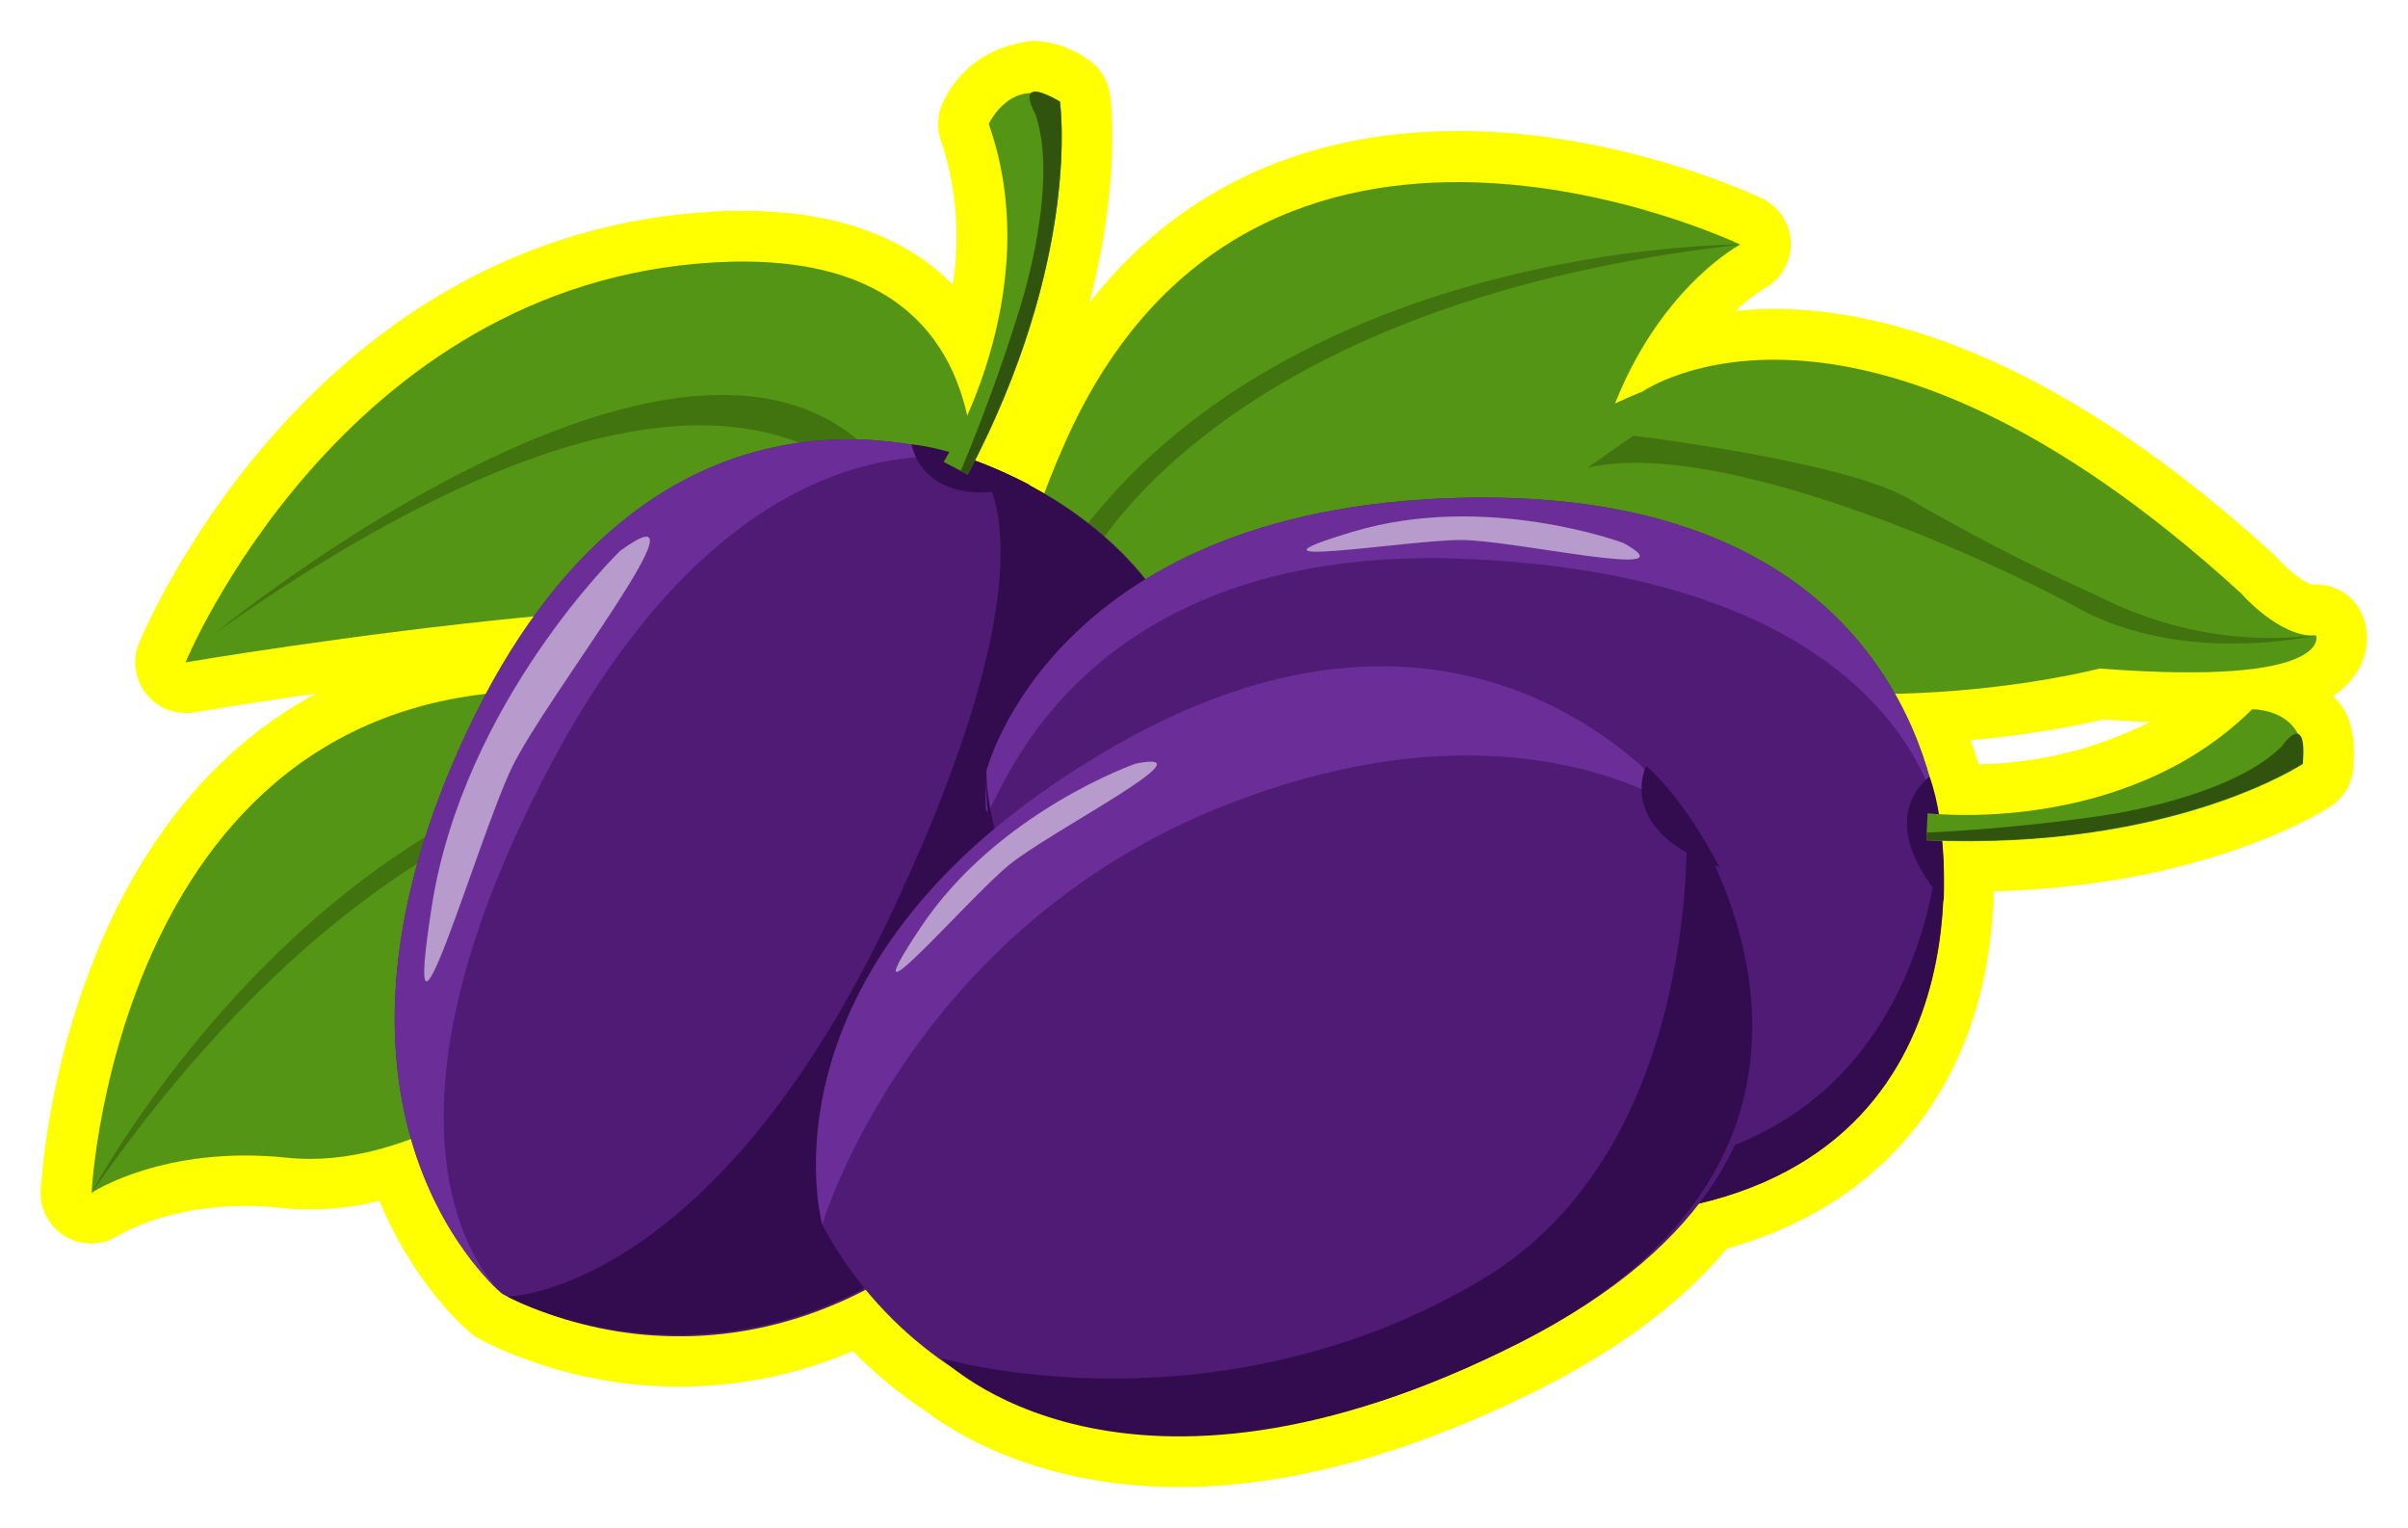 <svg id="Layer_1" data-name="Layer 1" xmlns="http://www.w3.org/2000/svg" width="285.6" height="181.2" viewBox="0 0 285.6 181.2">
  <defs>
    <style>
      .cls-1 {
        fill: #ff0;
      }

      .cls-2 {
        fill: #559515;
      }

      .cls-3 {
        fill: #41740e;
      }

      .cls-4 {
        fill: #4f1b74;
      }

      .cls-5 {
        fill: #6b2d97;
      }

      .cls-6 {
        fill: #330b4f;
      }

      .cls-7 {
        fill: #30530e;
      }

      .cls-8 {
        fill: #b89bcd;
      }
    </style>
  </defs>
  <g>
    <path class="cls-1" d="M129.19,35.93c3.83-14.7,2.54-24.2,2.46-24.75a6,6,0,0,0-2.91-4.32,11.7,11.7,0,0,0-5.94-2,7.27,7.27,0,0,0-2.15.33,12.32,12.32,0,0,0-8.83,7,6,6,0,0,0-.21,4.49A36,36,0,0,1,113,33.74C108.16,28.85,100.41,25,88.12,25c-1.18,0-2.4,0-3.64.11C37,27.79,17.31,74.28,16.49,76.26A6,6,0,0,0,22,84.54a5.81,5.81,0,0,0,1-.08c.1,0,5.91-1,14.5-2.22-10.9,5.85-19.5,15.67-25.35,29.09a94.05,94.05,0,0,0-7.33,29.82,6,6,0,0,0,9.27,5.32S19.68,143,29.08,143a40,40,0,0,1,4.34.24c1.1.11,2.23.17,3.37.17a36.25,36.25,0,0,0,8.21-1c4.33,10.27,10.51,15.4,10.82,15.65a5.6,5.6,0,0,0,1,.69l.58.29a34.88,34.88,0,0,0,3.87,1.72,52.56,52.56,0,0,0,39.88-.55,52.08,52.08,0,0,0,8.48,7c3.75,2.86,13.81,9.12,30.21,9.12,13.15,0,27.61-4,43-11.73,9.36-4.74,16.76-10.3,22-16.56,18.91-5.26,30.33-19.78,31.53-40.19a6,6,0,0,0,.08-.74c0-.05,0-.57,0-1.42C262,105,275.86,96,276.46,95.58a6,6,0,0,0,2.65-4.48c.33-3.83-.39-6.61-2.15-8.29l-.24-.3a9.32,9.32,0,0,0,2.56-2.43,7.47,7.47,0,0,0,1.07-6.75,5.85,5.85,0,0,0-5.52-4l-.5,0c-.81-.1-2.81-1.57-4-2.94-.16-.17-.32-.34-.49-.5-26.45-24.18-46.89-29.25-59.38-29.25a44.35,44.35,0,0,0-4.62.23,20.24,20.24,0,0,1,3.39-2.65A6,6,0,0,0,209,23.53c-.68-.32-16.89-8-36.06-8C154.52,15.57,139.64,22.55,129.19,35.93ZM249.51,85.31c1.91.14,3.74.24,5.47.31a46.73,46.73,0,0,1-20.29,5c-.07-.19-.21-.58-.21-.59-.23-.76-.47-1.52-.72-2.26A119.24,119.24,0,0,0,249.51,85.31Z"/>
    <g>
      <g>
        <path class="cls-2" d="M10.86,141.44S14,77.83,69.6,82.11s8.56,37.45.71,41.38-21.64,15.33-36.26,13.79S10.86,141.44,10.86,141.44Z"/>
        <path class="cls-3" d="M10.86,141.44S36.54,93.05,81.49,88.29l.71,2.86S47.48,88.77,10.86,141.44Z"/>
      </g>
      <g>
        <path class="cls-2" d="M194.79,46.44s25.33-17.83,71,23.9c0,0,4.64,5.35,8.92,5,0,0,2.14,6.07-25.68,3.93,0,0-35.31,9.27-63.49-4.64S194.79,46.44,194.79,46.44Z"/>
        <path class="cls-3" d="M274.69,75.33S259.12,79,246.51,72.12s-43.28-20.21-58.26-16.64l5.47-3.81s25.09,3,32.7,7.49A236.91,236.91,0,0,0,247.58,70.1C249.48,70.82,259.59,77.12,274.69,75.33Z"/>
      </g>
      <g>
        <path class="cls-2" d="M206.4,29S148.94,1.49,126.31,52.5s28.91,25.31,36.08,20.26S186.16,61,191.74,47.38,206.4,29,206.4,29Z"/>
        <path class="cls-3" d="M206.4,29s-54.78-.35-80.29,37l2.17,2S142.66,36.2,206.4,29Z"/>
      </g>
      <g>
        <path class="cls-2" d="M22,78.54s79.54-13.55,90.6-2.85c0,0,16.4-47.08-27.83-44.58S22,78.54,22,78.54Z"/>
        <path class="cls-3" d="M25.6,75s77.76-63.85,87,.71C112.64,75.69,104.79,19.33,25.6,75Z"/>
      </g>
      <g>
        <g>
          <g>
            <path class="cls-4" d="M59.61,153.45s-25.68-20.93-4.28-66.58S111,53.1,115.25,54.53s44.71,16.17,20,62.77S77.21,162.48,59.61,153.45Z"/>
            <path class="cls-5" d="M59.61,153.45s-25.68-20.93-4.28-66.58S111,53.1,115.25,54.53,90.05,44.06,65.32,90.67,59.61,153.45,59.61,153.45Z"/>
            <path class="cls-6" d="M60.2,153.75s24.38-.3,45.78-46,9.27-53.26,9.27-53.26,46.19,14.56,20,62.77C102.65,177.23,60.2,153.75,60.2,153.75Z"/>
            <path class="cls-6" d="M108.12,52.7s1.27,8.41,14,4.8C122.15,57.5,114.22,53.26,108.12,52.7Z"/>
          </g>
          <g>
            <path class="cls-2" d="M111.92,54.77S124.41,35,117.27,14.7c0,0,2.74-6,8.44-2.66,0,0,2.7,18.39-10.93,44.23Z"/>
            <path class="cls-7" d="M113.94,55.85a209.16,209.16,0,0,0,7.13-19.67c1.2-3.89,4.21-15.6,1.71-22.71,0,0-2.77-4.76,2.93-1.43,0,0,2.7,18.39-10.93,44.23Z"/>
          </g>
          <path class="cls-8" d="M73.56,65.31S55,83.22,51.21,107.48,56.6,99.55,60.72,91,85.13,56.91,73.56,65.31Z"/>
        </g>
        <g>
          <g>
            <path class="cls-4" d="M117,91.43S125,59.26,175.37,59s54.34,35.81,54.89,40.29,4.54,47.32-48.17,44.94S116.41,111.2,117,91.43Z"/>
            <path class="cls-5" d="M117,91.43S125,59.26,175.37,59s54.34,35.81,54.89,40.29,1.51-30.42-56-33C116.88,63.66,116.41,111.2,117,91.43Z"/>
            <path class="cls-6" d="M117,91.43s-1.1,37.51,58.5,46.57c56.24,8.56,54.17-43.15,54.72-38.67s4.54,47.32-48.17,44.94S116.41,111.2,117,91.43Z"/>
            <path class="cls-6" d="M228.85,92.1s-7,4.75,1.68,14.74C230.53,106.84,231,97.86,228.85,92.1Z"/>
          </g>
          <g>
            <path class="cls-2" d="M228.62,96.43s23.18,2.82,38.5-12.33c0,0,6.57-.1,6,6.49,0,0-15.46,10.31-44.65,9.06Z"/>
            <path class="cls-7" d="M228.5,98.72s9.39-.32,20.83-2c4-.58,15.9-2.88,21.26-8.18,0,0,3.1-4.55,2.54,2,0,0-15.46,10.31-44.65,9.06Z"/>
          </g>
          <path class="cls-8" d="M192.53,64.38s-16.23-6.06-32-1.35,6.36,1,12.74,1S201,69,192.53,64.38Z"/>
        </g>
        <g>
          <g>
            <path class="cls-4" d="M97.53,145.21s-8.93-31.9,34.88-56.88,64.93,4.48,67.61,8.11,27.21,39-19.86,62.81S106.71,162.74,97.53,145.21Z"/>
            <path class="cls-5" d="M97.53,145.21s-8.93-31.9,34.88-56.88S200,96.44,200,96.44s-19.6-14.74-54.57-1C107.88,110.17,97.53,145.21,97.53,145.21Z"/>
            <path class="cls-6" d="M111.68,161.06s32.3,9.5,64-9.28C202.52,135.85,200,96.44,200,96.44s27.21,39-19.86,62.81S111.68,161.06,111.68,161.06Z"/>
            <path class="cls-6" d="M195.24,90.84s-3.81,7.59,8.7,12C203.94,102.84,199.9,94.81,195.24,90.84Z"/>
          </g>
          <path class="cls-8" d="M134.68,90.55s-16.36,5.71-25.5,19.44,5.52-3.32,10.44-7.38S144.1,88.68,134.68,90.55Z"/>
        </g>
      </g>
    </g>
  </g>
</svg>
